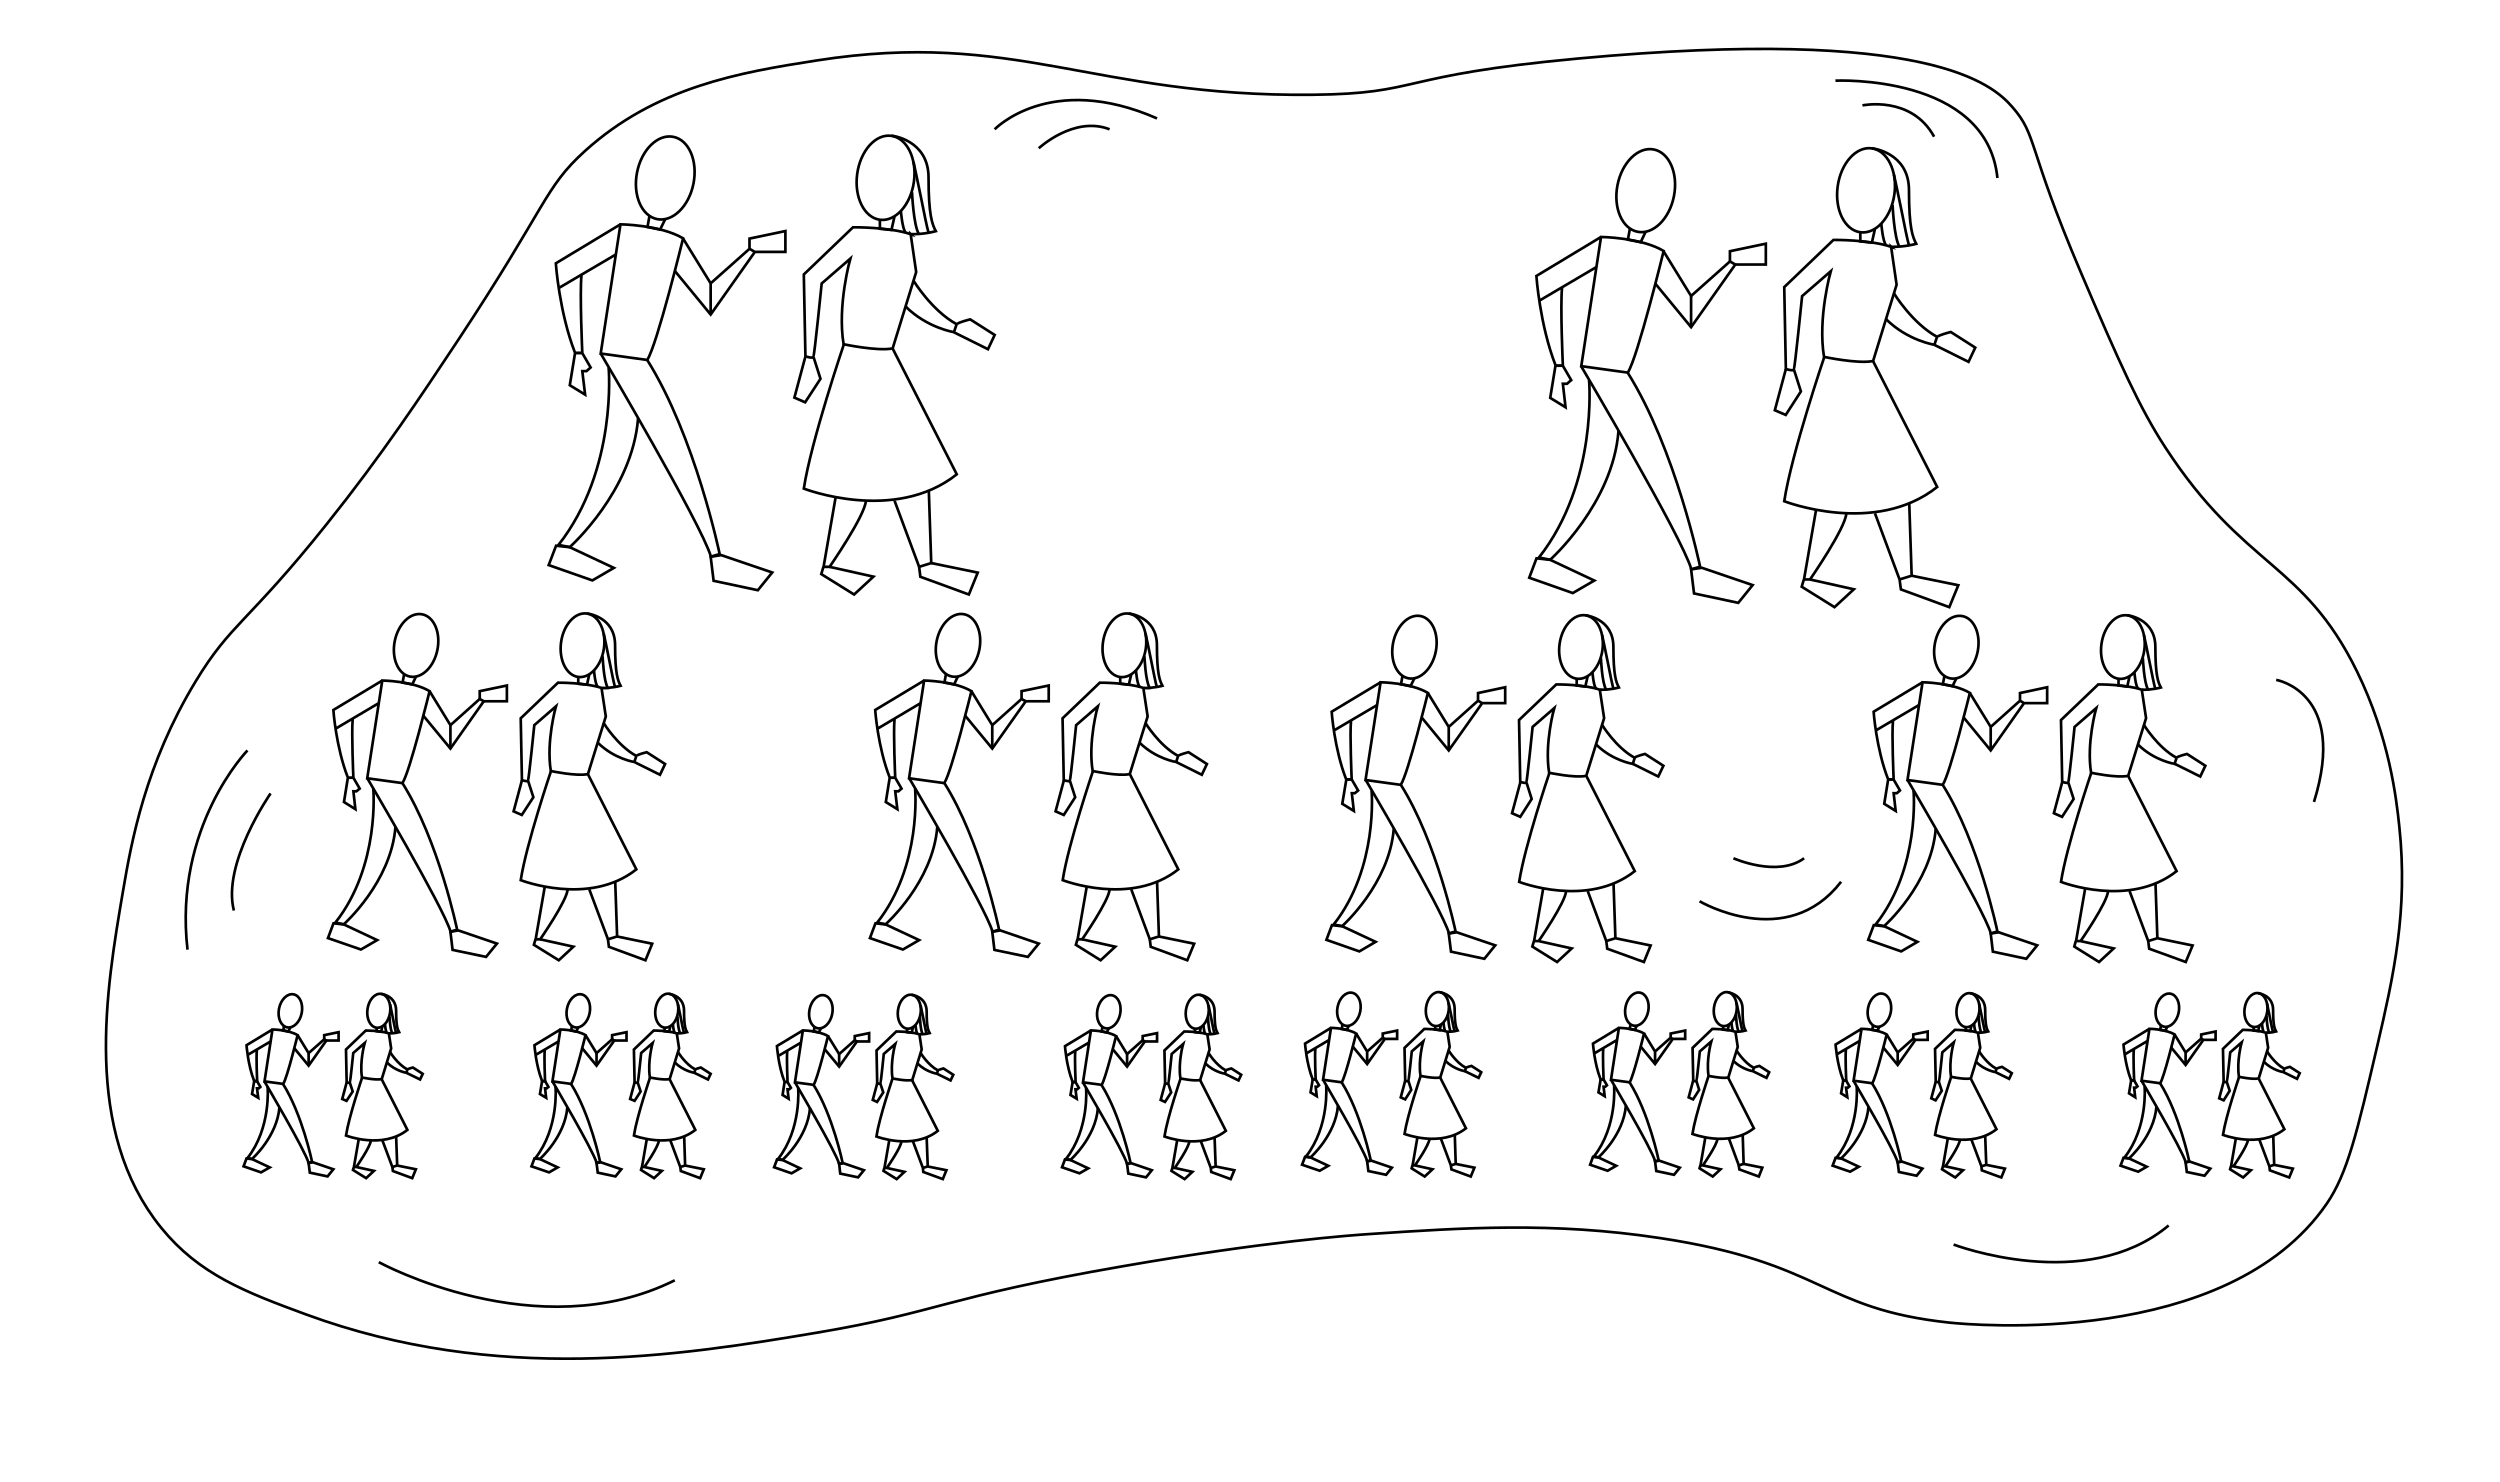 <svg version="1" xmlns="http://www.w3.org/2000/svg" width="1859.9" height="1102.4" viewBox="0 0 1859.9 1102.4"><g fill="none" stroke="#000" stroke-width="2" stroke-miterlimit="10"><ellipse transform="rotate(-78.93 494.925 132.39)" cx="494.9" cy="132.4" rx="31.2" ry="21.4"/><ellipse transform="rotate(-82.265 658.85 132.223)" cx="658.8" cy="132.2" rx="31.5" ry="21.3"/><path d="M663.2 100.9s27.6 2.9 27.6 31.2 2.8 34.9 5.4 39.9c0 0-8.7 2.5-18.8 2.2"/><path d="M679.6 120.5s3.6 16.3 5.6 26.5c2 10.2 4.5 22.5 5.6 26.1M678.5 143s1.1 24.7 5.1 31.1M670.2 157s1.1 13.4 3.6 16.1m-190.6-12.6l-1.5 8.4 9.4 1.9 3.8-7.8m159.7.3v6.9l8.6.9 2.3-10.2"/><path d="M461.6 166.9s29.5.3 46.6 10.4c0 0-19.4 79.5-26.7 90.5l-34.6-4.8 14.7-96.1zm0 0l-48.1 29s2.5 36.3 14.3 66.6h5.4s-2-44.4-.6-57.8m25.6-15.4l-42.7 25.1m17.7 48.3l6.2 10.7-3.1 2.7h-3.1l2.1 17.5-11.4-7 3.9-23.9z"/><path d="M508.2 177.5l20.5 33.3 28.9-25.7 4 2.3-32.9 46.6-26.7-32.5m55.6-16.4v-7.6l26.7-5.6v15.5h-22.7m-32.9 23.4V234m148.8-59.8c-16-5.4-42.9-5.1-42.9-5.1L598 204.2l1.2 60.9s5.1 1.7 5.9.6c.8-1.1 6.2-54.8 6.2-54.8l21.3-18.5s-9.8 34.6-5 63.7c0 0 25.3 5.4 36.5 3.1l17.5-56.8-4.1-28.2z"/><path d="M605.3 265.8l5.1 16-11.4 17.5-8-3.5 8.2-30.6m80.4-56.4s13.5 22.2 32.1 32.4l-2 5.9s-19.9-3.1-36-19.1m36 19.2l25.3 12.6 5-10.6-18.2-11.6s-9.5 2.3-9.9 3.7m-265 21.7s75 127 82 151.1l6.5-1.9s-18.2-87.6-53.9-144.4"/><path d="M452.8 273.4s6.8 75.9-37.3 132l8.4 1.6s46.6-41.5 50.8-95.8m153.1-55s-24.4 71.9-29.8 107.3c0 0 67.4 26.2 113.8-10.6l-47.7-93.6"/><path d="M621.7 369.8l-9 51.9h4.5s26.5-38.3 27-49.2m21.3 0l18.3 49.2 9-2.8L691 365m-277.3 41l-5.5 14.4 32.5 11.4 16-9.3-32.8-15.4zm115 8.2l2.2 17.9 32.9 7 10.7-13.2-37.9-12.9z"/><path d="M612.6 421.7l-1.6 5.4 24.4 15.2 14.4-13.3-32.7-7.3m66.7 0l.9 7.4 36.1 13.2 6.6-16.3-34.6-7.1"/></g><g fill="none" stroke="#000" stroke-width="2" stroke-miterlimit="10"><ellipse transform="rotate(-78.93 1224.34 141.782)" cx="1224.3" cy="141.8" rx="31.2" ry="21.4"/><ellipse transform="rotate(-82.265 1388.266 141.617)" cx="1388.3" cy="141.6" rx="31.5" ry="21.3"/><path d="M1392.6 110.3s27.6 2.9 27.6 31.2 2.8 34.9 5.4 39.9c0 0-8.7 2.5-18.8 2.2"/><path d="M1409 129.9s3.6 16.3 5.6 26.5 4.5 22.5 5.6 26.1m-12.2-30.1s1.1 24.7 5.1 31.1m-13.5-17.1s1.1 13.4 3.6 16.1m-190.6-12.6l-1.5 8.4 9.5 1.9 3.7-7.8m159.7.3v6.9l8.6.9 2.3-10.2"/><path d="M1191.1 176.3s29.5.3 46.6 10.4c0 0-19.4 79.5-26.7 90.5l-34.6-4.8 14.7-96.1zm0 0l-48.1 29s2.5 36.3 14.3 66.6h5.4s-2-44.4-.6-57.8m25.5-15.4l-42.6 25.1m17.7 48.3l6.2 10.7-3.1 2.7h-3.1l2 17.5-11.4-7 3.9-23.9z"/><path d="M1237.6 186.9l20.5 33.3 28.9-25.7 4 2.3-32.9 46.6-26.7-32.5"/><path d="M1287 194.5v-7.6l26.7-5.6v15.5H1291m-32.9 23.4v23.2m148.8-59.8c-16-5.4-42.9-5.1-42.9-5.1l-36.6 35.1 1.2 60.9s5.1 1.7 5.9.6c.8-1.1 6.2-54.8 6.2-54.8l21.3-18.5s-9.8 34.6-5 63.7c0 0 25.3 5.4 36.5 3.1l17.5-56.8-4.1-28.2z"/><path d="M1334.7 275.2l5.1 16-11.3 17.5-8.1-3.5 8.2-30.6m80.4-56.4s13.5 22.2 32.1 32.4l-2 5.9s-19.9-3.1-36-19.1m36.1 19.2l25.3 12.6 5-10.6-18.2-11.6s-9.5 2.3-9.9 3.7m-265.1 21.7s75 127 82 151.1l6.5-1.9s-18.2-87.6-53.9-144.4"/><path d="M1182.2 282.8s6.8 75.9-37.3 132l8.4 1.6s46.6-41.5 50.8-95.8m153.1-55s-24.4 71.9-29.8 107.3c0 0 67.4 26.2 113.8-10.6l-47.7-93.6"/><path d="M1351.1 379.2l-9 51.9h4.5s26.5-38.3 27-49.2m21.3 0l18.3 49.2 9-2.8-1.8-53.9m-277.3 41l-5.4 14.4 32.4 11.4 16-9.3-32.8-15.4zm115 8.2l2.2 17.9 32.9 7 10.7-13.2-37.8-12.9zm83.9 7.5l-1.6 5.4 24.4 15.2 14.4-13.3-32.7-7.3m66.7 0l1 7.4 36 13.2 6.7-16.3-34.7-7.1"/></g><g fill="none" stroke="#000" stroke-width="2" stroke-miterlimit="10"><ellipse transform="rotate(-78.93 309.516 480.162)" cx="309.5" cy="480.2" rx="23.6" ry="16.2"/><ellipse transform="rotate(-82.265 433.398 480.037)" cx="433.4" cy="480" rx="23.8" ry="16.1"/><path d="M436.7 456.4s20.9 2.2 20.9 23.6c0 21.4 2.1 26.4 4.1 30.2 0 0-6.6 1.9-14.2 1.6"/><path d="M449.1 471.2s2.7 12.3 4.2 20.1c1.5 7.7 3.4 17 4.2 19.7m-9.2-22.8s.8 18.7 3.9 23.5m-10.3-13s.8 10.1 2.7 12.2m-143.9-9.5l-1.2 6.4 7.2 1.4 2.8-5.9m120.7.3v5.1l6.5.7 1.7-7.7"/><path d="M284.4 506.3s22.3.2 35.2 7.9c0 0-14.7 60.1-20.2 68.4l-26.2-3.6 11.2-72.7zm0 0L248 528.2s1.9 27.5 10.8 50.3h4.1s-1.5-33.6-.5-43.6m19.4-11.8l-32.3 19.1m13.4 36.4l4.7 8.1-2.4 2h-2.3l1.5 13.3-8.5-5.3 2.9-18.1z"/><path d="M319.6 514.2l15.5 25.3 21.8-19.5 3 1.7-24.8 35.2-20.2-24.5"/><path d="M356.9 520v-5.8l20.2-4.2v11.7h-17.2m-24.8 17.8v17.4m112.4-45.1c-12.1-4.1-32.4-3.9-32.4-3.9l-27.7 26.5.9 46s3.9 1.3 4.5.5c.6-.8 4.7-41.4 4.7-41.4l16.1-14s-7.4 26.2-3.8 48.1c0 0 19.1 4.1 27.6 2.3l13.3-42.9-3.2-21.2z"/><path d="M392.9 581l3.9 12.1-8.6 13.2-6.1-2.7 6.2-23.1m60.8-42.6s10.2 16.8 24.3 24.5l-1.5 4.5s-15-2.3-27.2-14.4m27.2 14.4l19.1 9.5 3.8-8-13.7-8.8s-7.2 1.8-7.5 2.8m-200.4 16.5s56.7 96 62 114.2l4.9-1.4s-13.7-66.2-40.7-109.1"/><path d="M277.7 586.7s5.2 57.4-28.2 99.7l6.3 1.2s35.2-31.3 38.4-72.4m115.7-41.5s-18.4 54.3-22.5 81.1c0 0 50.9 19.8 86-8l-36-70.8"/><path d="M405.3 659.6l-6.8 39.2h3.4s20.1-29 20.4-37.2m16.1 0l13.9 37.2 6.8-2.1-1.4-40.7m-209.6 30.9l-4.1 11 24.5 8.5 12.1-7-24.7-11.6zm87 6.3l1.6 13.5 24.9 5.2 8.1-9.9-28.7-9.8z"/><path d="M398.4 698.8l-1.2 4.1 18.5 11.5 10.9-10.1-24.8-5.5m50.5 0l.7 5.6 27.2 10 5-12.3-26.1-5.4"/></g><g fill="none" stroke="#000" stroke-width="2" stroke-miterlimit="10"><ellipse transform="rotate(-78.93 712.663 480.161)" cx="712.7" cy="480.2" rx="23.6" ry="16.2"/><ellipse transform="rotate(-82.265 836.546 480.037)" cx="836.5" cy="480" rx="23.8" ry="16.1"/><path d="M839.8 456.4s20.9 2.2 20.9 23.6c0 21.4 2.1 26.4 4.1 30.2 0 0-6.6 1.9-14.2 1.6"/><path d="M852.2 471.2s2.7 12.3 4.2 20.1c1.5 7.7 3.4 17 4.2 19.7m-9.2-22.8s.8 18.7 3.9 23.5m-10.2-13s.8 10.1 2.7 12.2m-144-9.5l-1.2 6.4 7.2 1.4 2.8-5.9m120.8.3v5.1l6.4.7 1.8-7.7"/><path d="M687.5 506.3s22.3.2 35.2 7.9c0 0-14.7 60.1-20.2 68.4l-26.2-3.6 11.2-72.7zm0 0l-36.4 21.9s1.9 27.5 10.8 50.3h4.1s-1.5-33.6-.5-43.6m19.4-11.8l-32.2 19.1m13.3 36.4l4.7 8.1-2.3 2H666l1.6 13.3-8.6-5.3 2.9-18.1z"/><path d="M722.7 514.2l15.5 25.3L760 520l3.1 1.7-24.9 35.2-20.2-24.5"/><path d="M760 520v-5.8l20.2-4.2v11.7h-17.1m-24.9 17.8v17.4m112.4-45.1c-12.1-4.1-32.4-3.9-32.4-3.9l-27.7 26.5.9 46s3.9 1.3 4.5.5c.6-.8 4.7-41.4 4.7-41.4l16.1-14s-7.4 26.2-3.8 48.1c0 0 19.1 4.1 27.6 2.3l13.3-42.9-3.2-21.2z"/><path d="M796 581l3.9 12.1-8.5 13.2-6.1-2.7 6.2-23.1m60.7-42.6s10.2 16.8 24.3 24.5l-1.5 4.5s-15-2.3-27.2-14.4m27.2 14.4l19.1 9.5 3.8-8-13.7-8.8s-7.2 1.8-7.5 2.8m-200.3 16.5s56.7 96 62 114.2l4.9-1.4s-13.7-66.2-40.7-109.1"/><path d="M680.8 586.7s5.2 57.4-28.2 99.7l6.3 1.2s35.2-31.3 38.4-72.4m115.8-41.5s-18.4 54.3-22.5 81.1c0 0 50.9 19.8 86-8l-36-70.8"/><path d="M808.5 659.6l-6.8 39.2h3.4s20.1-29 20.4-37.2m16.1 0l13.8 37.2 6.8-2.1-1.4-40.7m-209.5 30.9l-4.1 11 24.5 8.5 12.1-7-24.8-11.6zm86.9 6.3l1.6 13.5 24.9 5.2 8.1-9.9-28.6-9.8z"/><path d="M801.6 698.8l-1.2 4.1 18.4 11.5 10.9-10.1-24.7-5.5m50.4 0l.7 5.6 27.2 10 5.1-12.3-26.2-5.4"/></g><g fill="none" stroke="#000" stroke-width="2" stroke-miterlimit="10"><ellipse transform="rotate(-78.93 1052.283 481.491)" cx="1052.3" cy="481.5" rx="23.6" ry="16.2"/><ellipse transform="rotate(-82.265 1176.167 481.368)" cx="1176.2" cy="481.4" rx="23.8" ry="16.1"/><path d="M1179.4 457.7s20.9 2.2 20.9 23.6c0 21.4 2.1 26.4 4.1 30.2 0 0-6.6 1.9-14.2 1.6"/><path d="M1191.9 472.5s2.7 12.3 4.2 20.1c1.5 7.7 3.4 17 4.2 19.7m-9.3-22.8s.8 18.7 3.9 23.5m-10.2-12.9s.8 10.1 2.7 12.2m-144-9.5l-1.1 6.3 7.1 1.4 2.8-5.8m120.8.2v5.1l6.4.8 1.8-7.8"/><path d="M1027.1 507.6s22.3.2 35.2 7.9c0 0-14.7 60.1-20.2 68.4l-26.2-3.6 11.2-72.7z"/><path d="M1027.1 507.6l-36.4 21.9s1.9 27.5 10.8 50.3h4.1s-1.5-33.6-.5-43.6m19.5-11.7l-32.3 19m13.4 36.5l4.7 8.1-2.4 2h-2.3l1.5 13.2-8.6-5.3 3-18zm56.6-64.4l15.5 25.2 21.8-19.5 3.1 1.8-24.9 35.2-20.2-24.6m42-12.4v-5.7l20.2-4.3v11.8h-17.1m-24.9 17.7v17.5m112.4-45.2c-12.1-4.1-32.4-3.9-32.4-3.9l-27.7 26.5.9 46s3.9 1.3 4.5.5c.6-.8 4.7-41.4 4.7-41.4l16.1-14s-7.4 26.2-3.8 48.1c0 0 19.1 4.1 27.6 2.3l13.3-42.9-3.2-21.2z"/><path d="M1135.7 582.3l3.8 12.1-8.5 13.3-6.1-2.7 6.2-23.1m60.8-42.6s10.2 16.8 24.3 24.5l-1.5 4.5s-15-2.3-27.2-14.4"/><path d="M1214.6 568.2l19.1 9.5 3.8-8-13.7-8.8s-7.2 1.8-7.5 2.8M1016 580.2s56.7 96 62 114.2l4.9-1.4s-13.7-66.2-40.7-109.1"/><path d="M1020.4 588.1s5.2 57.4-28.2 99.7l6.3 1.2s35.2-31.3 38.4-72.4m115.8-41.6s-18.4 54.3-22.5 81.1c0 0 50.9 19.8 86-8l-36-70.8"/><path d="M1148.1 660.9l-6.8 39.2h3.4s20.1-29 20.4-37.2m16.1 0l13.8 37.2 6.8-2.1-1.4-40.7m-209.5 31l-4.1 10.9 24.5 8.6 12.1-7.1-24.8-11.6zm86.9 6.2l1.7 13.5 24.8 5.3 8.1-10-28.6-9.7zm63.4 5.6l-1.2 4.1 18.4 11.5 10.9-10.1-24.7-5.5m50.4 0l.7 5.7 27.3 9.9 5-12.3-26.2-5.4"/></g><g fill="none" stroke="#000" stroke-width="2" stroke-miterlimit="10"><ellipse transform="rotate(-78.93 1455.43 481.49)" cx="1455.4" cy="481.5" rx="23.6" ry="16.2"/><ellipse transform="rotate(-82.265 1579.315 481.368)" cx="1579.3" cy="481.4" rx="23.8" ry="16.1"/><path d="M1582.6 457.7s20.9 2.2 20.9 23.6c0 21.4 2.1 26.4 4.1 30.2 0 0-6.6 1.9-14.2 1.6"/><path d="M1595 472.5s2.7 12.3 4.2 20.1c1.5 7.7 3.4 17 4.2 19.7m-9.2-22.8s.8 18.7 3.9 23.5m-10.2-12.9s.8 10.1 2.7 12.2m-144-9.5l-1.2 6.3 7.2 1.4 2.8-5.8m120.7.2v5.1l6.5.8 1.7-7.8"/><path d="M1430.3 507.6s22.3.2 35.2 7.9c0 0-14.7 60.1-20.2 68.4l-26.2-3.6 11.2-72.7z"/><path d="M1430.3 507.6l-36.4 21.9s1.9 27.5 10.8 50.3h4.1s-1.5-33.6-.5-43.6m19.4-11.7l-32.3 19m13.4 36.5l4.7 8.1-2.3 2h-2.4l1.5 13.2-8.5-5.3 2.9-18zm56.7-64.4l15.5 25.2 21.8-19.5 3 1.8-24.8 35.2-20.2-24.6m42-12.4v-5.7l20.2-4.3v11.8h-17.2m-24.8 17.7v17.5m112.4-45.2c-12.1-4.1-32.4-3.9-32.4-3.9l-27.7 26.5.9 46s3.9 1.3 4.5.5c.6-.8 4.7-41.4 4.7-41.4l16.1-14s-7.4 26.2-3.8 48.1c0 0 19.1 4.1 27.6 2.3l13.3-42.9-3.2-21.2z"/><path d="M1538.8 582.3l3.9 12.1-8.6 13.3-6.1-2.7 6.2-23.1m60.8-42.6s10.2 16.8 24.3 24.5l-1.5 4.5s-15-2.3-27.2-14.4"/><path d="M1617.8 568.2l19.1 9.5 3.8-8-13.7-8.8s-7.2 1.8-7.5 2.8m-200.4 16.5s56.7 96 62 114.2l4.9-1.4s-13.7-66.2-40.7-109.1"/><path d="M1423.6 588.1s5.2 57.4-28.2 99.7l6.3 1.2s35.2-31.3 38.4-72.4m115.7-41.6s-18.4 54.3-22.5 81.1c0 0 50.9 19.8 86-8l-36-70.8"/><path d="M1551.3 660.9l-6.8 39.2h3.4s20.1-29 20.4-37.2m16 0l13.9 37.2 6.8-2.1-1.4-40.7m-209.6 31l-4.1 10.9 24.5 8.6 12.1-7.1-24.7-11.6zm87 6.2l1.6 13.5 24.9 5.3 8.1-10-28.6-9.7zm63.3 5.6l-1.1 4.1 18.4 11.5 10.9-10.1-24.8-5.5m50.5 0l.7 5.7 27.2 9.9 5.1-12.3-26.2-5.4"/></g><g fill="none" stroke="#000" stroke-width="2" stroke-miterlimit="10"><ellipse transform="rotate(-78.93 216.025 752.003)" cx="216" cy="752" rx="12.5" ry="8.6"/><ellipse transform="rotate(-82.265 281.85 751.938)" cx="281.8" cy="751.9" rx="12.7" ry="8.5"/><path d="M283.6 739.4s11.1 1.2 11.1 12.5 1.1 14 2.2 16c0 0-3.5 1-7.5.9"/><path d="M290.2 747.2s1.4 6.5 2.2 10.7c.8 4.1 1.8 9 2.2 10.5m-4.8-12.1s.4 9.9 2.1 12.5m-5.5-6.9s.4 5.4 1.4 6.5m-76.5-5.1l-.6 3.4 3.8.7 1.5-3.1m64.2.1v2.8l3.4.4.9-4.2"/><path d="M202.7 765.9s11.8.1 18.7 4.2c0 0-7.8 31.9-10.7 36.3l-13.9-1.9 5.9-38.6zm0 0l-19.3 11.7s1 14.6 5.7 26.7h2.2s-.8-17.8-.2-23.2m10.2-6.3l-17.2 10.1"/><path d="M191.2 804.3l2.5 4.3-1.2 1.1h-1.3l.9 7-4.6-2.8 1.6-9.6zm30.2-34.2l8.2 13.4 11.6-10.3 1.6.9-13.2 18.7-10.7-13"/><path d="M241.2 773.2v-3.1l10.7-2.2v6.2h-9.1m-13.2 9.4v9.3m59.7-24c-6.4-2.2-17.2-2.1-17.2-2.1l-14.7 14.1.5 24.4s2.1.7 2.4.2c.3-.4 2.5-22 2.5-22l8.5-7.4s-3.9 13.9-2 25.6c0 0 10.2 2.2 14.7 1.2l7-22.8-1.7-11.2z"/><path d="M260.3 805.6l2.1 6.4-4.6 7-3.2-1.4 3.3-12.3m32.3-22.6s5.4 8.9 12.9 13l-.8 2.4s-8-1.2-14.5-7.7m14.5 7.7l10.2 5 2-4.2-7.3-4.7s-3.8.9-4 1.5m-106.5 8.8s30.1 51 32.9 60.7l2.6-.7s-7.3-35.2-21.6-58"/><path d="M199.1 808.6s2.7 30.5-15 53l3.4.6s18.7-16.6 20.4-38.5m61.5-22s-9.8 28.9-12 43.1c0 0 27.1 10.5 45.7-4.2L284 803"/><path d="M266.9 847.4l-3.6 20.8h1.8s10.7-15.4 10.8-19.8m8.6 0l7.4 19.8 3.6-1.1-.8-21.7m-111.3 16.5l-2.2 5.8 13 4.5 6.5-3.7-13.2-6.2zm46.2 3.3l.9 7.2 13.2 2.8 4.3-5.3-15.2-5.2zm33.7 3l-.7 2.2 9.8 6.1 5.8-5.4-13.1-2.9m26.8 0l.4 3 14.4 5.3 2.7-6.6-13.9-2.8"/></g><g fill="none" stroke="#000" stroke-width="2" stroke-miterlimit="10"><ellipse transform="rotate(-78.93 430.241 752.002)" cx="430.2" cy="752" rx="12.5" ry="8.6"/><ellipse transform="rotate(-82.265 496.067 751.938)" cx="496.1" cy="751.9" rx="12.7" ry="8.5"/><path d="M497.8 739.4s11.1 1.2 11.1 12.5 1.1 14 2.2 16c0 0-3.5 1-7.5.9"/><path d="M504.4 747.2s1.4 6.5 2.2 10.7c.8 4.1 1.8 9 2.2 10.5m-4.8-12.1s.4 9.9 2.1 12.5m-5.5-6.9s.4 5.4 1.4 6.5m-76.5-5.1l-.6 3.4 3.8.7 1.5-3.1m64.2.1v2.8l3.4.4.9-4.2"/><path d="M416.9 765.9s11.8.1 18.7 4.2c0 0-7.8 31.9-10.7 36.3l-13.9-1.9 5.9-38.6zm0 0l-19.3 11.7s1 14.6 5.7 26.7h2.2s-.8-17.8-.2-23.2m10.2-6.3l-17.1 10.1"/><path d="M405.5 804.3l2.5 4.3-1.3 1.1h-1.2l.8 7-4.6-2.8 1.6-9.6zm30.1-34.2l8.2 13.4 11.6-10.3 1.6.9-13.2 18.7-10.7-13"/><path d="M455.4 773.2v-3.1l10.7-2.2v6.2H457m-13.2 9.4v9.3m59.7-24c-6.4-2.2-17.2-2.1-17.2-2.1l-14.7 14.1.5 24.4s2.1.7 2.4.2c.3-.4 2.5-22 2.5-22l8.5-7.4s-3.9 13.9-2 25.6c0 0 10.2 2.2 14.7 1.2l7-22.8-1.7-11.2z"/><path d="M474.5 805.6l2.1 6.4-4.5 7-3.3-1.4 3.3-12.3m32.3-22.6s5.4 8.9 12.9 13l-.8 2.4s-8-1.2-14.5-7.7m14.5 7.7l10.2 5 2-4.2-7.3-4.7s-3.8.9-4 1.5M411 804.5s30.1 51 32.9 60.7l2.6-.7s-7.3-35.2-21.6-58"/><path d="M413.3 808.6s2.7 30.5-15 53l3.4.6s18.7-16.6 20.4-38.5m61.5-22s-9.8 28.9-12 43.1c0 0 27.1 10.5 45.7-4.2L498.2 803"/><path d="M481.2 847.4l-3.6 20.8h1.8s10.7-15.4 10.8-19.8m8.5 0l7.4 19.8 3.6-1.1-.7-21.7m-111.4 16.5l-2.2 5.8 13.1 4.5 6.4-3.7-13.2-6.2zm46.2 3.3l.9 7.2 13.2 2.8 4.3-5.3-15.2-5.2zm33.7 3l-.6 2.2 9.7 6.1 5.8-5.4-13.1-2.9m26.8 0l.4 3 14.4 5.3 2.7-6.6-13.9-2.8"/></g><g fill="none" stroke="#000" stroke-width="2" stroke-miterlimit="10"><ellipse transform="rotate(-78.93 610.702 752.71)" cx="610.7" cy="752.7" rx="12.5" ry="8.6"/><ellipse transform="rotate(-82.265 676.528 752.645)" cx="676.5" cy="752.6" rx="12.7" ry="8.5"/><path d="M678.3 740.1s11.1 1.2 11.1 12.5 1.1 14 2.2 16c0 0-3.5 1-7.5.9"/><path d="M684.9 747.9s1.4 6.5 2.2 10.7 1.8 9 2.2 10.5m-4.9-12.1s.4 9.9 2.1 12.5m-5.4-6.9s.4 5.4 1.4 6.5M606 764l-.6 3.4 3.8.7 1.5-3.1m64.1.1v2.8l3.5.4.9-4.2"/><path d="M597.3 766.6s11.8.1 18.7 4.2c0 0-7.8 31.9-10.7 36.3l-13.9-1.9 5.9-38.6zm0 0L578 778.2s1 14.6 5.7 26.7h2.2s-.8-17.8-.2-23.2m10.3-6.1l-17.2 10.1m7.1 19.3l2.5 4.3-1.2 1.1h-1.3l.8 7-4.5-2.8 1.5-9.6z"/><path d="M616 770.8l8.3 13.4 11.6-10.3 1.6.9-13.2 18.7-10.8-13"/><path d="M635.9 773.9v-3.1l10.7-2.2v6.2h-9.1m-13.2 9.4v9.3m59.7-24c-6.4-2.2-17.2-2.1-17.2-2.1l-14.7 14.1.5 24.4s2.1.7 2.4.2c.3-.4 2.5-22 2.5-22l8.5-7.4s-3.9 13.9-2 25.6c0 0 10.2 2.2 14.7 1.2l7-22.8-1.7-11.2z"/><path d="M655 806.3l2.1 6.4-4.6 7.1-3.2-1.5 3.3-12.3m32.3-22.6s5.4 8.9 12.9 13l-.8 2.4s-8-1.2-14.5-7.7m14.5 7.7l10.2 5 2-4.2-7.3-4.7s-3.8.9-4 1.5m-106.5 8.8s30.1 51 32.9 60.7l2.6-.7s-7.3-35.2-21.6-58"/><path d="M593.8 809.3s2.7 30.5-15 53l3.4.6s18.7-16.6 20.4-38.5m61.4-22s-9.8 28.9-12 43.1c0 0 27.1 10.5 45.7-4.2l-19.1-37.6"/><path d="M661.6 848.1l-3.6 20.8h1.8s10.7-15.4 10.8-19.8m8.6 0l7.4 19.8 3.6-1.1-.8-21.7m-111.3 16.5l-2.2 5.8 13 4.5 6.4-3.7-13.1-6.2zm46.2 3.3l.8 7.2 13.3 2.8 4.3-5.3-15.2-5.2zm33.6 3l-.6 2.2 9.8 6.1 5.8-5.4-13.2-2.9m26.9 0l.3 3 14.5 5.3 2.7-6.6-13.9-2.8"/></g><g fill="none" stroke="#000" stroke-width="2" stroke-miterlimit="10"><ellipse transform="rotate(-78.93 824.918 752.709)" cx="824.9" cy="752.7" rx="12.5" ry="8.6"/><ellipse transform="rotate(-82.265 890.745 752.645)" cx="890.7" cy="752.6" rx="12.7" ry="8.5"/><path d="M892.5 740.1s11.1 1.2 11.1 12.5 1.1 14 2.2 16c0 0-3.5 1-7.5.9"/><path d="M899.1 747.9s1.4 6.5 2.2 10.7 1.8 9 2.2 10.5m-4.8-12.1s.4 9.9 2.1 12.5m-5.5-6.9s.4 5.4 1.4 6.5m-76.5-5.1l-.6 3.4 3.8.7 1.5-3.1m64.1.1v2.8l3.5.4.9-4.2"/><path d="M811.6 766.6s11.8.1 18.7 4.2c0 0-7.8 31.9-10.7 36.3l-13.9-1.9 5.9-38.6zm0 0l-19.3 11.7s1 14.6 5.7 26.7h2.2s-.8-17.8-.2-23.2m10.2-6.2L793 785.7"/><path d="M800.1 805l2.5 4.3-1.2 1.1h-1.3l.9 7-4.6-2.8 1.6-9.6zm30.2-34.2l8.2 13.4 11.6-10.3 1.6.9-13.2 18.7-10.7-13"/><path d="M850.1 773.9v-3.1l10.7-2.2v6.2h-9.1m-13.2 9.4v9.3m59.7-24c-6.4-2.2-17.2-2.1-17.2-2.1l-14.7 14.1.5 24.4s2.1.7 2.4.2c.3-.4 2.5-22 2.5-22l8.5-7.4s-3.9 13.9-2 25.6c0 0 10.2 2.2 14.7 1.2l7-22.8-1.7-11.2z"/><path d="M869.2 806.3l2.1 6.4-4.6 7.1-3.2-1.5 3.3-12.3m32.3-22.6s5.4 8.9 12.9 13l-.8 2.4s-8-1.2-14.5-7.7m14.5 7.7l10.2 5 2-4.2-7.3-4.7s-3.8.9-4 1.5m-106.5 8.8s30.1 51 32.9 60.7l2.6-.7s-7.3-35.2-21.6-58"/><path d="M808 809.3s2.7 30.5-15 53l3.4.6s18.7-16.6 20.4-38.5m61.5-22s-9.8 28.9-12 43.1c0 0 27.1 10.5 45.7-4.2l-19.1-37.6"/><path d="M875.8 848.1l-3.6 20.8h1.8s10.7-15.4 10.8-19.8m8.6 0l7.4 19.8 3.6-1.1-.8-21.7m-111.3 16.5l-2.2 5.8 13 4.5 6.5-3.7-13.2-6.2zm46.2 3.3l.9 7.2 13.2 2.8 4.3-5.3-15.2-5.2zm33.7 3l-.7 2.2 9.8 6.1 5.8-5.4-13.1-2.9m26.8 0l.3 3 14.5 5.3 2.7-6.6-13.9-2.8"/></g><g fill="none" stroke="#000" stroke-width="2" stroke-miterlimit="10"><ellipse transform="rotate(-78.93 1003.545 750.807)" cx="1003.5" cy="750.8" rx="12.5" ry="8.6"/><ellipse transform="rotate(-82.265 1069.371 750.744)" cx="1069.4" cy="750.7" rx="12.7" ry="8.5"/><path d="M1071.1 738.2s11.1 1.2 11.1 12.5 1.1 14 2.2 16c0 0-3.5 1-7.5.9"/><path d="M1077.7 746s1.4 6.5 2.2 10.7 1.8 9 2.2 10.5m-4.8-12.1s.4 9.9 2.1 12.5m-5.5-6.9s.4 5.4 1.4 6.5m-76.5-5.1l-.6 3.4 3.8.7 1.5-3.1m64.2.1v2.8l3.4.4.9-4.2"/><path d="M990.2 764.7s11.8.1 18.7 4.2c0 0-7.8 31.9-10.7 36.3l-13.9-1.9 5.9-38.6zm0 0l-19.3 11.7s1 14.6 5.7 26.7h2.2s-.8-17.8-.2-23.2m10.2-6.2l-17.1 10.1"/><path d="M978.8 803.1l2.5 4.3-1.3 1.1h-1.2l.8 7-4.6-2.8 1.6-9.6zm30.1-34.2l8.2 13.4 11.6-10.3 1.6.9-13.2 18.7-10.7-13m22.3-6.6v-3.1l10.7-2.2v6.2h-9.1m-13.2 9.4v9.3m59.7-24c-6.4-2.2-17.2-2.1-17.2-2.1l-14.7 14.1.5 24.4s2.1.7 2.4.2 2.5-22 2.5-22l8.5-7.4s-3.9 13.9-2 25.6c0 0 10.2 2.2 14.7 1.2l7-22.8-1.7-11.2z"/><path d="M1047.9 804.4l2 6.4-4.5 7.1-3.3-1.5 3.3-12.3m32.3-22.6s5.4 8.9 12.9 13l-.8 2.4s-8-1.2-14.5-7.7"/><path d="M1089.8 796.9l10.2 5 2-4.2-7.3-4.7s-3.8.9-4 1.5m-106.4 8.8s30.1 51 32.9 60.7l2.6-.7s-7.3-35.2-21.6-58"/><path d="M986.6 807.4s2.7 30.5-15 53l3.4.6s18.7-16.6 20.4-38.5m61.5-22s-9.8 28.9-12 43.1c0 0 27.1 10.5 45.7-4.2l-19.1-37.6"/><path d="M1054.5 846.2l-3.6 20.8h1.8s10.7-15.4 10.8-19.8m8.5 0l7.4 19.8 3.6-1.1-.7-21.7m-111.4 16.5l-2.2 5.8 13.1 4.5 6.4-3.7-13.2-6.2zm46.2 3.3l.9 7.2 13.2 2.8 4.3-5.3-15.2-5.2zm33.7 3l-.6 2.2 9.7 6.1 5.8-5.4-13.1-2.9m26.8 0l.4 3 14.4 5.3 2.7-6.6-13.9-2.8"/></g><g fill="none" stroke="#000" stroke-width="2" stroke-miterlimit="10"><ellipse transform="rotate(-78.93 1217.761 750.806)" cx="1217.8" cy="750.8" rx="12.5" ry="8.6"/><ellipse transform="rotate(-82.265 1283.588 750.744)" cx="1283.6" cy="750.7" rx="12.7" ry="8.5"/><path d="M1285.3 738.2s11.1 1.2 11.1 12.5 1.1 14 2.2 16c0 0-3.5 1-7.5.9"/><path d="M1291.9 746s1.4 6.5 2.2 10.7c.8 4.1 1.8 9 2.2 10.5m-4.8-12.1s.4 9.9 2.1 12.5m-5.5-6.9s.4 5.4 1.4 6.5m-76.4-5.1l-.7 3.4 3.8.7 1.5-3.1m64.2.1v2.8l3.4.4 1-4.2"/><path d="M1204.4 764.7s11.8.1 18.7 4.2c0 0-7.8 31.9-10.7 36.3l-13.9-1.9 5.9-38.6zm0 0l-19.3 11.7s1 14.6 5.7 26.7h2.2s-.8-17.8-.2-23.2m10.2-6.2l-17.1 10.1"/><path d="M1193 803.1l2.5 4.3-1.3 1.1h-1.2l.8 7-4.6-2.8 1.6-9.6zm30.1-34.2l8.2 13.4 11.6-10.3 1.6.9-13.2 18.7-10.7-13m22.3-6.6v-3.1l10.8-2.2v6.2h-9.2m-13.2 9.4v9.3m59.8-24c-6.4-2.2-17.2-2.1-17.2-2.1l-14.7 14.1.5 24.4s2.1.7 2.4.2c.3-.4 2.5-22 2.5-22l8.5-7.4s-3.9 13.9-2 25.6c0 0 10.2 2.2 14.7 1.2l7-22.8-1.7-11.2z"/><path d="M1262.1 804.4l2 6.4-4.5 7.1-3.3-1.5 3.3-12.3m32.3-22.6s5.4 8.9 12.9 13l-.8 2.4s-8-1.2-14.5-7.7m14.5 7.7l10.2 5 2-4.2-7.3-4.7s-3.8.9-4 1.5m-106.4 8.8s30.1 51 32.9 60.7l2.6-.7s-7.3-35.2-21.6-58"/><path d="M1200.8 807.4s2.7 30.5-15 53l3.4.6s18.7-16.6 20.4-38.5m61.5-22s-9.8 28.9-12 43.1c0 0 27.1 10.5 45.7-4.2l-19.1-37.6"/><path d="M1268.7 846.2l-3.6 20.8h1.8s10.7-15.4 10.8-19.8m8.6 0l7.3 19.8 3.6-1.1-.7-21.7m-111.4 16.5l-2.1 5.8 13 4.5 6.4-3.7-13.2-6.2zm46.2 3.3l.9 7.2 13.2 2.8 4.3-5.3-15.2-5.2zm33.7 3l-.6 2.2 9.8 6.1 5.8-5.4-13.2-2.9"/><path d="M1293.6 867l.4 3 14.5 5.3 2.6-6.6-13.9-2.8"/></g><g fill="none" stroke="#000" stroke-width="2" stroke-miterlimit="10"><ellipse transform="rotate(-78.93 1398.222 751.513)" cx="1398.2" cy="751.5" rx="12.5" ry="8.6"/><ellipse transform="rotate(-82.265 1464.05 751.451)" cx="1464" cy="751.5" rx="12.7" ry="8.5"/><path d="M1465.8 738.9s11.1 1.2 11.1 12.5 1.1 14 2.2 16c0 0-3.5 1-7.5.9"/><path d="M1472.4 746.7s1.4 6.5 2.2 10.7c.8 4.1 1.8 9 2.2 10.5m-4.8-12.1s.4 9.9 2.1 12.5m-5.5-6.9s.4 5.4 1.4 6.5m-76.5-5.1l-.6 3.4 3.8.7 1.5-3.1m64.2.1v2.8l3.4.4.9-4.2"/><path d="M1384.9 765.4s11.8.1 18.7 4.2c0 0-7.8 31.9-10.7 36.3L1379 804l5.9-38.6zm0 0l-19.3 11.7s1 14.6 5.7 26.7h2.2s-.8-17.8-.2-23.2m10.2-6.2l-17.2 10.1"/><path d="M1373.4 803.8l2.5 4.4-1.2 1h-1.3l.9 7.1-4.6-2.9 1.6-9.6zm30.2-34.2l8.2 13.4 11.6-10.3 1.6.9-13.2 18.7-10.7-13m22.3-6.6v-3.1l10.7-2.2v6.2h-9.1m-13.2 9.4v9.3m59.7-24c-6.4-2.2-17.2-2.1-17.2-2.1l-14.7 14.1.5 24.4s2.1.7 2.4.2c.3-.4 2.5-22 2.5-22l8.5-7.4s-3.9 13.9-2 25.6c0 0 10.2 2.2 14.7 1.2l7-22.8-1.7-11.2z"/><path d="M1442.5 805.1l2.1 6.4-4.6 7.1-3.2-1.5 3.3-12.3m32.3-22.6s5.4 8.9 12.9 13l-.8 2.4s-8-1.2-14.5-7.7m14.5 7.7l10.2 5 2-4.2-7.3-4.7s-3.8.9-4 1.5m-106.5 8.8s30.1 51 32.9 60.7l2.6-.7s-7.3-35.2-21.6-58"/><path d="M1381.3 808.2s2.7 30.5-15 53l3.4.6s18.7-16.6 20.4-38.5m61.5-22.1s-9.8 28.9-12 43.1c0 0 27.1 10.5 45.7-4.2l-19.1-37.6"/><path d="M1449.1 846.9l-3.6 20.8h1.8s10.7-15.4 10.8-19.8m8.6 0l7.4 19.8 3.6-1.1-.8-21.7m-111.3 16.5l-2.2 5.8 13 4.5 6.5-3.7-13.2-6.2zm46.2 3.3l.9 7.2 13.2 2.8 4.3-5.3-15.2-5.2zm33.7 3l-.7 2.2 9.8 6.1 5.8-5.4-13.1-2.9m26.8 0l.3 3 14.5 5.3 2.7-6.6-13.9-2.8"/></g><g fill="none" stroke="#000" stroke-width="2" stroke-miterlimit="10"><ellipse transform="rotate(-78.93 1612.438 751.512)" cx="1612.4" cy="751.5" rx="12.5" ry="8.6"/><ellipse transform="rotate(-82.265 1678.266 751.451)" cx="1678.3" cy="751.5" rx="12.7" ry="8.5"/><path d="M1680 738.9s11.1 1.2 11.1 12.5 1.1 14 2.2 16c0 0-3.5 1-7.5.9"/><path d="M1686.6 746.7s1.4 6.5 2.2 10.7c.8 4.1 1.8 9 2.2 10.5m-4.8-12.1s.4 9.9 2.1 12.5m-5.5-6.9s.4 5.4 1.4 6.5m-76.5-5.1l-.6 3.4 3.8.7 1.5-3.1m64.2.1v2.8l3.4.4.9-4.2"/><path d="M1599.1 765.4s11.8.1 18.7 4.2c0 0-7.8 31.9-10.7 36.3l-13.9-1.9 5.9-38.6zm0 0l-19.3 11.7s1 14.6 5.7 26.7h2.2s-.8-17.8-.2-23.2m10.2-6.2l-17.1 10.1"/><path d="M1587.7 803.8l2.5 4.4-1.3 1h-1.2l.8 7.1-4.6-2.9 1.6-9.6zm30.1-34.2l8.2 13.4 11.6-10.3 1.6.9-13.2 18.7-10.7-13m22.3-6.6v-3.1l10.7-2.2v6.2h-9.1M1626 783v9.3m59.7-24c-6.4-2.2-17.2-2.1-17.2-2.1l-14.7 14.1.5 24.4s2.1.7 2.4.2c.3-.4 2.5-22 2.5-22l8.5-7.4s-3.9 13.9-2 25.6c0 0 10.2 2.2 14.7 1.2l7-22.8-1.7-11.2z"/><path d="M1656.7 805.1l2.1 6.4-4.5 7.1-3.3-1.5 3.3-12.3m32.3-22.6s5.4 8.9 12.9 13l-.8 2.4s-8-1.2-14.5-7.7m14.5 7.7l10.2 5 2-4.2-7.3-4.7s-3.8.9-4 1.5m-106.4 8.8s30.1 51 32.9 60.7l2.6-.7s-7.3-35.2-21.6-58"/><path d="M1595.5 808.2s2.7 30.5-15 53l3.4.6s18.7-16.6 20.4-38.5m61.5-22.1s-9.8 28.9-12 43.1c0 0 27.1 10.5 45.7-4.2l-19.1-37.6"/><path d="M1663.4 846.9l-3.6 20.8h1.8s10.7-15.4 10.8-19.8m8.5 0l7.4 19.8 3.6-1.1-.7-21.7m-111.4 16.5l-2.2 5.8 13.1 4.5 6.4-3.7-13.2-6.2zm46.2 3.3l.9 7.2 13.2 2.8 4.3-5.3-15.2-5.2zm33.7 3l-.6 2.2 9.7 6.1 5.8-5.4-13.1-2.9m26.8 0l.4 3 14.4 5.3 2.7-6.6-13.9-2.8"/></g><path d="M243 390c41.5-51.9 70.7-96.1 97.5-136.5 66.8-100.9 64.3-113.6 94.5-141 53-48 115.3-58.6 172.5-67.5 148.2-23.2 205.5 27.2 369 25.5 81.6-.8 60.4-14.3 198-27 261.3-24.1 308 19.5 322.5 36 18.9 21.6 10.8 28.7 51 123 28.9 67.8 44 101.4 63 130.5 58.7 90.1 102.4 84.7 142.5 166.5 24 49.1 29.2 93.5 31.5 115.5 6.6 62.3-4.2 110.8-16.5 163.5-14.7 63-22 94.5-37.5 117-74.3 108-265.8 90-280.5 88.5-96.1-10.2-92.7-44.4-216-63-79.4-12-145.7-7.6-214.5-3-15 1-77.5 5.4-184.5 24-134.7 23.4-135.5 33.9-228 49.5C504.6 1008.8 369.7 1030 228 978c-45.4-16.7-79.8-29.8-108-64.5C61.1 841 79 736.2 91.5 663c6.3-37.1 16.7-94.4 54-156 26.5-43.7 38.3-43 97.5-117zm-58.9 168.3s-55.1 56.6-44.6 148.2m61.8-116.2s-36.3 52-27.3 87.1M1365.5 60s112.6-5.2 120.5 72.4m-100.4-54s36.4-7.6 53.3 23.3M740 96.2s41.1-43 120.8-8.1m-88 22.2s26.2-24.4 52.7-14.1m867.9 409.6s53.6 9.2 28.1 90.8m-457.1 73.9s64.7 38.1 105.3-14.5m83.7 269.9s98.3 37.4 160-14.2m-323.8-273.2s32.8 14.6 52.6 0M281.8 939s117.8 64.5 220.2 13.5" fill="none" stroke="#000" stroke-width="2" stroke-miterlimit="10"/></svg>